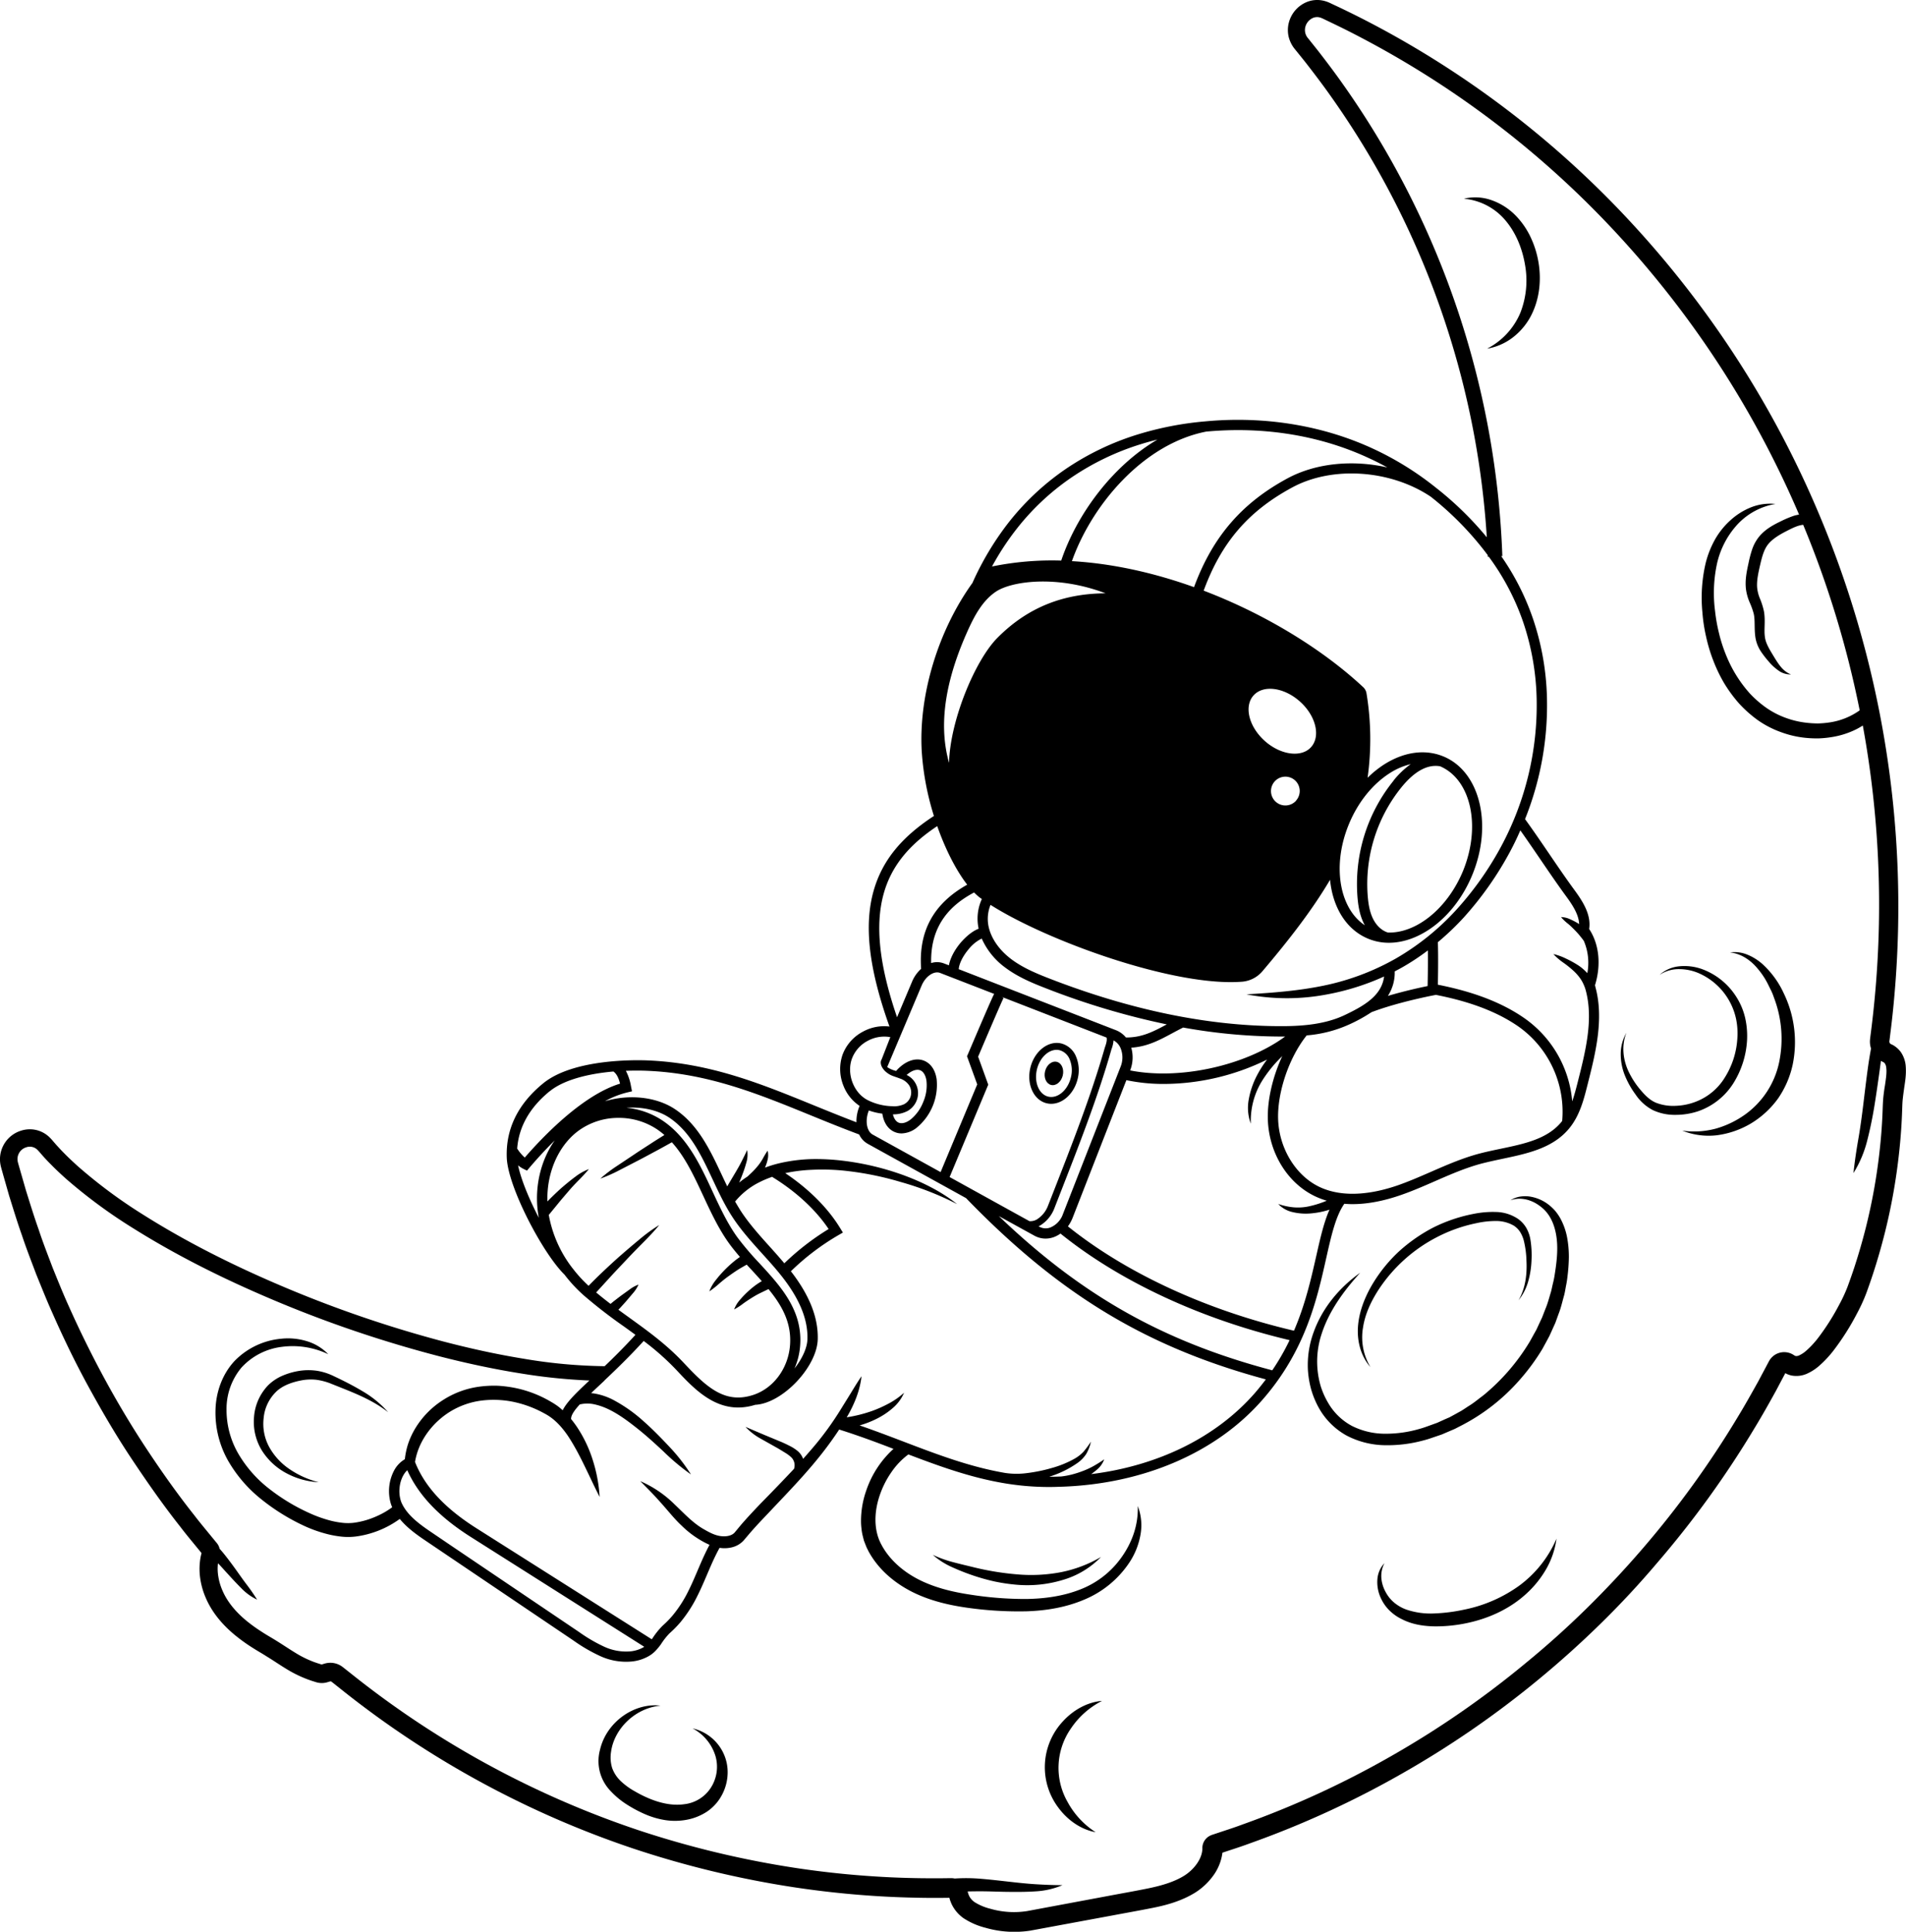 <svg xmlns="http://www.w3.org/2000/svg" viewBox="0 0 1084.43 1099.04"><title>Asset 5</title><g id="Layer_2" data-name="Layer 2"><g id="Layer_1-2" data-name="Layer 1"><path d="M595.43,627.67a11.08,11.08,0,0,0,2.67.32c6.54,0,12.92-5.72,15-14a20.1,20.1,0,0,0-.83-12.75,12.5,12.5,0,0,0-8.36-7.56c-7.39-1.85-15.31,4.28-17.64,13.64S588,625.83,595.43,627.67ZM590,608.29c1.61-6.46,6.37-11,11.14-11a7.09,7.09,0,0,1,1.77.22,8.69,8.69,0,0,1,5.73,5.32,16.17,16.17,0,0,1,.62,10.26c-1.81,7.28-7.6,12.11-12.91,10.8S588.22,615.57,590,608.29Z"/><path d="M598,617.26c2.77.69,5.75-1.69,6.65-5.32s-.61-7.13-3.38-7.82-5.75,1.69-6.66,5.32S595.25,616.57,598,617.26Z"/><path d="M887.86,693.36a26.7,26.7,0,0,0-3.29-4.75,27.3,27.3,0,0,0-4.29-3.84,23.3,23.3,0,0,0-10.43-4.09,19.29,19.29,0,0,0-5.53.2,16.27,16.27,0,0,0-5,2,16.56,16.56,0,0,1,5.12-.89,18.21,18.21,0,0,1,5,.73,21.58,21.58,0,0,1,4.56,2,27.37,27.37,0,0,1,4,2.94c4.82,4.43,7,10.85,7.72,17.35s-.07,13.37-1.15,20.08a47.63,47.63,0,0,1-1,5c-.41,1.65-.7,3.32-1.17,5-1,3.23-1.81,6.55-3.16,9.68l-1.84,4.75-2.16,4.62-1.07,2.31-1.24,2.23-2.47,4.46a118.15,118.15,0,0,1-26.54,30.76c-2.73,2-5.32,4.25-8.24,6-1.43.92-2.83,1.89-4.28,2.78l-4.48,2.47-2.24,1.22-2.33,1-4.65,2.11-4.8,1.73c-1.61.59-3.21,1.17-4.84,1.61a68.87,68.87,0,0,1-19.92,2.88,42.07,42.07,0,0,1-19-4.47,34.38,34.38,0,0,1-13.69-13.45,44.62,44.62,0,0,1-4-9.05,49.16,49.16,0,0,1-1.86-9.8,49.82,49.82,0,0,1,2.31-19.89c4.17-13,12.5-24.48,22-34.93-11.54,8.18-21.31,19.63-26.36,33.45a54.18,54.18,0,0,0-3.4,21.76,54.9,54.9,0,0,0,1.81,11,50.3,50.3,0,0,0,4.26,10.41,40.58,40.58,0,0,0,15.93,16,48.56,48.56,0,0,0,21.78,5.5,77.77,77.77,0,0,0,21.91-2.72c1.78-.44,3.51-1,5.24-1.61l5.19-1.76,5-2.14,2.52-1.08,2.43-1.26a112.47,112.47,0,0,0,34.45-26.64,120.64,120.64,0,0,0,12.95-17.66l2.62-4.82,1.3-2.42,1.13-2.5,2.26-5,1.87-5.17c1.35-3.4,2.12-7,3.13-10.51.47-1.77.72-3.59,1.07-5.39a54.55,54.55,0,0,0,.85-5.42,99.69,99.69,0,0,0,.78-10.95,60.85,60.85,0,0,0-1-11.14A36.91,36.91,0,0,0,887.86,693.36Z"/><path d="M394.06,983.34a26.59,26.59,0,0,1,13,15.69,22,22,0,0,1-2.77,18.29,20.74,20.74,0,0,1-15.08,9.17c-6.2.87-12.62-.41-18.86-2.86a68.17,68.17,0,0,1-9.17-4.49,38.7,38.7,0,0,1-7.95-5.77,19.32,19.32,0,0,1-4.94-7.49,20.34,20.34,0,0,1-.62-9.25c1.72-12.84,13.47-24.84,28.12-26.23-14.74-1.76-30.65,9.08-34.4,25.05a24.51,24.51,0,0,0,6,23.51,46.69,46.69,0,0,0,9.22,7.66,74.43,74.43,0,0,0,10.25,5.48,47.16,47.16,0,0,0,11.5,3.4,36.41,36.41,0,0,0,12.36-.18,31.44,31.44,0,0,0,11.68-4.73,26.24,26.24,0,0,0,8.41-9.5,27.41,27.41,0,0,0,3.18-11.94,25.32,25.32,0,0,0-2.48-11.87A25.66,25.66,0,0,0,394.06,983.34Z"/><path d="M870.77,134.77a44.79,44.79,0,0,0-9.2-12.9,35.61,35.61,0,0,0-13.47-8.16,27.5,27.5,0,0,0-15.2-.65,34.94,34.94,0,0,1,24.18,13c5.76,7.06,9.19,15.95,10.66,25A50.39,50.39,0,0,1,865,178a40.79,40.79,0,0,1-18.9,20.37,33.11,33.11,0,0,0,14-5.91,37.24,37.24,0,0,0,10.4-11.76c5.21-9.35,6.57-20.46,4.93-30.84A54.28,54.28,0,0,0,870.77,134.77Z"/><path d="M1081.42,598.47a14.36,14.36,0,0,0-3.43-3.28,9.42,9.42,0,0,0-1.31-.78l-.79-.37a1,1,0,0,1-.28-.16,1.65,1.65,0,0,1-.63-1.12,1.93,1.93,0,0,1,0-.34s0-.32.07-.55l.09-.73.36-2.95q1.5-11.76,2.48-23.58a574.88,574.88,0,0,0-45.52-277.94A568.33,568.33,0,0,0,929.64,128.34,548.41,548.41,0,0,0,780.09,13.22q-10.5-5.5-21.25-10.51l-1.33-.63-.67-.32c-.21-.1-.45-.21-.79-.35A17,17,0,0,0,752.13.23a15.85,15.85,0,0,0-8.35.81A17.37,17.37,0,0,0,733.3,12.85a16.77,16.77,0,0,0-.08,8.21,17.73,17.73,0,0,0,3.65,7.08c2.41,3,4.89,6,7.26,9.09,4.75,6.12,9.41,12.32,13.86,18.67a486.78,486.78,0,0,1,87.94,249.79,187.8,187.8,0,0,0-26.61-26.36c-.57-.47-1.15-.91-1.72-1.37h0l-.11-.08a173.9,173.9,0,0,0-36.66-22.77c-27.68-12.74-58.58-17.75-88.82-15.87-2.19.14-4.38.32-6.57.52h0a184.16,184.16,0,0,0-38.15,7.43,153.47,153.47,0,0,0-41.06,19.72,146.17,146.17,0,0,0-33.12,31.32,166.13,166.13,0,0,0-19.84,33.43c-19.67,27.36-30.78,64.22-28.81,96.25a155.51,155.51,0,0,0,6.9,36.32c-18.66,12.18-29.35,25.47-34.2,42.2-5.74,19.85-2.89,44.6,8.91,77.6a25,25,0,0,0-15.1,2.91,24.53,24.53,0,0,0-11.6,13.13,25.17,25.17,0,0,0,.42,17.41,24.4,24.4,0,0,0,9.3,11.71l-.06.14a22,22,0,0,0-1.75,9.18c-8.39-3.2-16.48-6.49-24.33-9.69-30.25-12.34-58.83-24-94.36-25.51-6.91-.29-42.28-1-59.5,13-14.4,11.73-21.38,26-20.76,42.35.63,16.63,20.49,54.45,32.84,66.51a82.34,82.34,0,0,0,11,11.84,282.21,282.21,0,0,0,22.56,17.48c2.3,1.65,4.57,3.29,6.81,4.94-6.39,7-12.36,12.91-17.63,17.94v-.1A294.6,294.6,0,0,1,297.81,773c-15.3-2.49-30.48-5.84-45.52-9.77a678.56,678.56,0,0,1-88.31-30c-28.68-12-56.69-25.82-82.85-42.36a284.44,284.44,0,0,1-37-27.5c-2.83-2.56-5.61-5.17-8.24-7.89-1.34-1.34-2.59-2.75-3.88-4.14l-1.85-2.13a26.09,26.09,0,0,0-2.48-2.62,16,16,0,0,0-7.45-3.77,16.22,16.22,0,0,0-8.31.48A17,17,0,0,0,.31,662.81c.3,1.45.57,2.24.83,3.21l.8,2.86,3.25,11.39c2.36,7.54,4.65,15.1,7.3,22.55,2.48,7.5,5.38,14.85,8.15,22.25,3,7.32,5.89,14.66,9.14,21.86,6.36,14.46,13.26,28.69,20.86,42.54S66.23,817,75,830.15s17.81,26.13,27.62,38.52c2.38,3.15,4.89,6.2,7.4,9.25l3.76,4.59.88,1.07-.23,1c-.12.56-.28,1.12-.36,1.69a33.29,33.29,0,0,0-.43,3.42,36.94,36.94,0,0,0,.09,6.82,43,43,0,0,0,3.46,12.83c3.52,8.13,9.33,14.88,15.7,20.27a96.78,96.78,0,0,0,10,7.35c1.72,1.11,3.46,2.17,5.19,3.19s3.25,2,4.87,3c3.23,2,6.47,4.23,10,6.37a69.17,69.17,0,0,0,11.33,5.64c1,.41,2,.73,3,1.09l1.51.47.74.24c.29.08.4.13,1,.28a11,11,0,0,0,5.61-.13l1.46-.43.28-.08.12,0a.93.93,0,0,1,.43.07c.2.1,0,0,1.09.81l4.64,3.69a543.36,543.36,0,0,0,165.77,90.41,553.83,553.83,0,0,0,92.16,22.2q23.47,3.54,47.19,5c7.9.5,15.81.78,23.72.92,4,.09,7.91.08,11.86.08l5.3-.06.08.34a16.9,16.9,0,0,0,.62,1.86,18.84,18.84,0,0,0,1.81,3.62,20.64,20.64,0,0,0,5.51,5.76,40.75,40.75,0,0,0,12.42,5.45,59.39,59.39,0,0,0,25.67,1.64l46.36-8.57c7.74-1.46,15.31-2.79,23.2-4.36s16.15-3.82,23.88-8.51a37,37,0,0,0,10.18-9.31,28.23,28.23,0,0,0,5.6-13.42c0-.05,0-.1,0-.16l4.35-1.44c3.77-1.22,7.52-2.48,11.23-3.85a538.8,538.8,0,0,0,86.22-39.51,545.29,545.29,0,0,0,78.11-53.79q18.32-15.1,35.3-31.73T943,889a554.41,554.41,0,0,0,55.49-76.88c4.11-6.76,8-13.67,11.81-20.58l5.46-10.3c.32.17.66.34,1,.51a13.82,13.82,0,0,0,2.5.82,14.85,14.85,0,0,0,9.24-1.22,27.28,27.28,0,0,0,6.2-4,61,61,0,0,0,8.84-9.46,142.68,142.68,0,0,0,13.05-20.69,96.89,96.89,0,0,0,5.2-11.33q2.06-5.61,3.92-11.29,3.7-11.36,6.62-22.94a336.22,336.22,0,0,0,8.3-47q1.27-11.88,1.64-23.82c.08-2.11.11-3.66.31-5.5s.43-3.65.71-5.56c.51-3.87,1.37-7.86,1-13A16.29,16.29,0,0,0,1081.42,598.47Zm-235.21-283,.26.37c0,.3,0,.61,0,.92l.6,0a138,138,0,0,1,19.62,37.37,145.7,145.7,0,0,1,7.59,43.14A169.83,169.83,0,0,1,853.85,482a181.65,181.65,0,0,1-25.5,35.87,144.29,144.29,0,0,1-34.08,27.41,140.09,140.09,0,0,1-40.92,15.43c-14.4,3-29.12,4.13-44.16,5a121.16,121.16,0,0,0,45.16.17,140.64,140.64,0,0,0,33.14-10.32c-1.36,10.89-11.26,16.62-22.27,21.88-11.92,5.71-25.78,6.45-37.75,6.37-40.55-.18-84.27-9.23-129.94-26.91-7.5-2.9-15.37-6.14-22-11.08-7-5.24-11.64-11.91-13.09-18.78a21.18,21.18,0,0,1,1.12-12.23c32.6,20.72,105.06,46.86,143.4,43.69a17,17,0,0,0,11.43-6.08c15.07-17.77,28.17-34.62,38.35-51.88a57,57,0,0,0,1.1,6.86c3,13,10.34,22.43,20.61,26.67a30.71,30.71,0,0,0,11.78,2.3c18.21,0,37.77-15.15,47.42-38.56,11.8-28.59,4.43-58.85-16.42-67.45-10.27-4.24-22.15-2.68-33.43,4.38a58,58,0,0,0-9.7,7.76,159.46,159.46,0,0,0-.61-47.95,6.1,6.1,0,0,0-1.85-3.56c-22.48-21-54.9-41.27-90.81-54.95,10.11-27.51,25.45-45.28,50.55-58.8,22.75-12.26,55.79-10,78.69,5.37.5.41,1,.81,1.53,1.22A178.63,178.63,0,0,1,846.21,315.51ZM898,525.44a37.93,37.93,0,0,0-4.68-2.45,12.32,12.32,0,0,0-5.17-1.22,27,27,0,0,0,3.72,3.58c1.27,1,2.46,2.17,3.6,3.31s2.25,2.32,3.26,3.56c.83,1,1.61,2,2.39,3.06a31.68,31.68,0,0,1,2,18.39,26.43,26.43,0,0,0-5.48-4.66,61.43,61.43,0,0,0-6.72-3.67,32.73,32.73,0,0,0-7.12-2.54,35,35,0,0,0,5.71,4.92,56.42,56.42,0,0,1,5.63,4.51,26.86,26.86,0,0,1,4.42,5.14,23.53,23.53,0,0,1,2.53,5.6c4.66,16.64.09,34.83-4.37,52.43l-.08.32c-.89,3.53-1.86,7.26-3.12,10.89a64.27,64.27,0,0,0-27.3-47.39c-16-11.13-35-16.17-49.14-19,.11-5.38.28-16.36,0-24.17A154.29,154.29,0,0,0,832.8,522,189.76,189.76,0,0,0,859,484.82c2.18-4.05,4.18-8.19,6-12.4,3.74,5.26,7.64,11,11.45,16.57,4.86,7.13,9.89,14.5,14.55,20.85,3.6,4.91,7.31,10.49,7.45,15.92ZM723.86,779.62c-61.69-16.32-108.12-42.31-155.57-87.74L588.48,703a13.13,13.13,0,0,0,6.41,1.67,13.78,13.78,0,0,0,4.73-.85,16.1,16.1,0,0,0,3.75-2c33.78,27.24,79.86,48.67,130.36,60.64A132.77,132.77,0,0,1,723.86,779.62ZM494.34,631.78a34.48,34.48,0,0,0,7.67,1.81v0c.78,5.2,3.29,8.92,7.09,10.48a10,10,0,0,0,3.87.77,14.49,14.49,0,0,0,8.55-3.21A31.67,31.67,0,0,0,532.91,614c-.77-5.2-3.28-8.92-7.08-10.49-5.11-2.11-11.21.35-16,5.81l-.45-.14a16,16,0,0,1-3.3-1.29,13.33,13.33,0,0,1-1.3-.8l19.59-46.38c2.21-5.24,7-8.53,10.52-7.17l30.74,11.92c-1.32,2.6-4.67,10.23-15,34.47l-.45,1L556,616.94l-20.84,49.91-38.6-21.33C493,643.6,492.07,637.34,494.34,631.78Zm26.06-16.24a11.06,11.06,0,0,0-3.31-3.26,12.09,12.09,0,0,0-1.26-.7c2.15-1.9,4.36-2.93,6.19-2.93a4.27,4.27,0,0,1,1.58.29c1.79.74,3.07,2.9,3.52,5.94A23.9,23.9,0,0,1,525.26,627h0A24,24,0,0,1,518,637c-2.46,1.83-4.9,2.46-6.69,1.72-1.54-.63-2.71-2.33-3.29-4.73a17.49,17.49,0,0,0,8.34-1.91,11.77,11.77,0,0,0,5.64-7.43A11.47,11.47,0,0,0,520.4,615.54ZM643,609a20.24,20.24,0,0,0,.64-12.94c9-.59,15.72-4.13,23.25-8.18,2-1.07,4.08-2.18,6.27-3.28a317.66,317.66,0,0,0,54.3,5.12h3.73C708.46,606.34,671.19,614.58,643,609Zm-2.37-18.71a13.93,13.93,0,0,0-5.7-4.17L545.47,551.4c.22-3.08,2.28-7.34,5.52-11.21a22,22,0,0,1,7.57-6.21A41.31,41.31,0,0,0,572,550.53c7.21,5.39,15.5,8.82,23.38,11.86a428.07,428.07,0,0,0,68.47,20.42C656.05,587,649.68,590.31,640.61,590.26ZM604.77,690.72a12.76,12.76,0,0,1-7.14,7.63,7.51,7.51,0,0,1-6.32-.44l-.42-.23c.29-.14.58-.26.85-.42a19.73,19.73,0,0,0,8.13-9.77l2.62-6.72c11.29-28.87,22-56.15,29.76-83.39,0-.18.13-.41.23-.69a18.22,18.22,0,0,0,1.08-4.78,8.94,8.94,0,0,1,4,4.41,14,14,0,0,1,0,10.59Zm-47-179.85.86.61a26.84,26.84,0,0,0-1.85,16.79.5.5,0,0,0,0,.13c-4.72,1.78-8.89,6.39-10.27,8-3.59,4.29-5.87,8.8-6.62,12.8L537,548.1a11,11,0,0,0-7.21-.18c-.55-22.6,12.31-33.74,24.43-40.16A29.64,29.64,0,0,0,557.73,510.87Zm4.5,106.23-5.76-15.92c5.32-12.53,13.59-31.83,14.46-33.39l-1-.62,59.6,23.13c.33,1.09.08,2.69-.76,5.11-.13.36-.23.67-.3.9-7.75,27.06-18.38,54.25-29.63,83l-2.63,6.72a15.75,15.75,0,0,1-6.45,7.82,7.34,7.34,0,0,1-4.09.91l-45.42-25.1Zm174,140c-49.87-11.67-95.35-32.66-128.67-59.37a21.91,21.91,0,0,0,2.67-4.86l30.59-78.33a103,103,0,0,0,21.36,2.15,133.74,133.74,0,0,0,58.69-13.86,62.37,62.37,0,0,0-5.91,9.34,46.86,46.86,0,0,0-4.51,13.33,25.91,25.91,0,0,0,1.16,13.79,44.37,44.37,0,0,1,1.55-13.2,43.08,43.08,0,0,1,5.34-11.9,74.52,74.52,0,0,1,8.09-10.37c.95-1,1.95-2,2.93-3-5.45,11.75-8.64,25.22-8.2,36.51.74,18.76,11.18,35.7,26.6,43.15a44.58,44.58,0,0,0,6.91,2.64c-.66.26-1.32.54-2,.79a55.69,55.69,0,0,1-8.35,2.46,29.11,29.11,0,0,1-8.59.51,36.33,36.33,0,0,1-8.67-1.9,15.86,15.86,0,0,0,8.2,4.63,32.37,32.37,0,0,0,9.57.8,48.25,48.25,0,0,0,9.39-1.59c.69-.18,1.36-.4,2-.6-3.2,7.23-5.25,16.23-7.5,26.24C746,727.28,742.75,741.93,736.22,757.08Zm14.23-81.92c-13.29-6.42-22.65-21.74-23.29-38.11-.61-15.48,6.19-35.43,16.24-48a72.74,72.74,0,0,0,24.35-6.29,88.93,88.93,0,0,0,12.49-6.9c15.18-5.79,35.17-9.57,35.37-9.61l1.33-.25c13.6,2.69,31.84,7.51,46.93,18a59.38,59.38,0,0,1,24.89,53.7c-.13.17-.24.35-.37.51-8,9.79-21,12.5-34.76,15.37-4.08.85-8.31,1.74-12.34,2.81-9.45,2.54-18.48,6.48-27.22,10.3-6,2.61-12.18,5.31-18.38,7.5C783.24,678.6,765.28,682.32,750.45,675.16Zm43.08-122.55c1.26-.66,2.51-1.32,3.74-2a133.14,133.14,0,0,0,15.07-9.91c.1,7.42-.05,16.17-.14,20.28-4.14.84-13.16,2.8-22.6,5.6A24.47,24.47,0,0,0,793.53,552.61Zm-74-131.11c-9.06-8.1-11.91-19.68-6.37-25.86s17.35-4.63,26.4,3.47S751.48,418.79,746,425,728.59,429.61,719.54,421.5Zm17.85,34a8.19,8.19,0,1,1-.64-11.56A8.18,8.18,0,0,1,737.39,455.49Zm52.36,75.07c-3.43-1-6.52-3.77-8.5-7.67-2.12-4.18-2.76-9-3.09-12.78a87.67,87.67,0,0,1,19.24-62.32c7.44-9.12,14.81-13.09,21.9-11.86,17.64,7.53,23.47,34.21,13,59.68C823.41,517.06,805.75,531,789.75,530.56Zm3.11-86.47a93.58,93.58,0,0,0-20.53,66.52c.37,4.28,1.12,9.85,3.7,14.93.15.3.32.57.48.86-6.27-4.15-10.82-11.17-13-20.3-2.67-11.43-1.28-24.65,3.91-37.22S781,446,790.93,439.73a38.81,38.81,0,0,1,11.72-5A49.42,49.42,0,0,0,792.86,444.09ZM686.34,245.54c2-.18,4-.34,6-.46,29.38-1.83,59.29,3,86,15.34q5.6,2.55,11,5.53c-19.49-4.45-40.51-2.57-56.73,6.16-26.11,14.07-42.7,33.31-53.26,61.94-22.46-8.06-46.13-13.45-69.48-14.79C621.13,287.36,650.38,252.54,686.34,245.54ZM577.73,301.8a139.67,139.67,0,0,1,31.79-30.07,147.58,147.58,0,0,1,39.5-19c3.15-1,6.33-1.86,9.53-2.65-26.08,15.28-46.14,43.14-54.76,68.86a170.22,170.22,0,0,0-39.38,3.36A153.52,153.52,0,0,1,577.73,301.8Zm-27.1,56.95c3.8-8.42,8.36-17,16-22.14,8.77-5.89,34.33-9.69,62.41.95-22.8.11-43.6,7.15-61.67,25.45-12.58,12.75-26.83,46.85-27.4,71C532.9,409.12,540,382.33,550.63,358.75ZM533.24,470c4.78,13.59,10.92,25.41,17.06,33.32-19.15,10.73-27.75,26.47-26.22,47.89a20.17,20.17,0,0,0-5.15,7.28l-8.55,20.25C489.52,518,502.81,490.28,533.24,470ZM484.81,602.05a19,19,0,0,1,8.93-9.91,19.68,19.68,0,0,1,12.81-2.08l-4.9,12.57h0a3.68,3.68,0,0,0-.54,2.07,5.78,5.78,0,0,0,.58,2.16,9.83,9.83,0,0,0,2.82,3.34,12.45,12.45,0,0,0,3.81,2.08c1.26.46,2.5.85,3.65,1.31a10.1,10.1,0,0,1,5.32,3.94,7.69,7.69,0,0,1,.86,6.06,7.53,7.53,0,0,1-3.82,4.66,13.51,13.51,0,0,1-6.6,1.11,32.6,32.6,0,0,1-14.07-3.48C485.39,621.63,481.56,610.48,484.81,602.05Zm-172,18.78c8.14-6.63,22.3-10,36.21-11.21,1.72,1.29,2.84,3.3,3.77,6.9C331.52,623,309,646.57,298.57,658.57a24.43,24.43,0,0,1-4.15-4.85l-.17-.23C295.16,641.09,301.36,630.12,312.76,620.83ZM430.18,673.6a57.41,57.41,0,0,1,9.38-4.13l-.11.19c13.44,8.23,24.7,18.65,32,29.58a144.15,144.15,0,0,0-25.2,19.49c-2.7-3.21-5.49-6.36-8.23-9.39-5.9-6.55-12-13.31-16.78-20.74-1-1.62-2-3.3-3-5A42.51,42.51,0,0,1,430.18,673.6Zm-13.87,18.16c5,7.83,11.3,14.78,17.37,21.5,3.42,3.79,7,7.72,10.2,11.72,10.75,13.29,15.83,25.33,15.52,36.81-.13,5.25-3.09,11.35-7.36,16.79a40.18,40.18,0,0,0,3.23-13.29c1.36-19.92-11.11-33.48-23.18-46.58A170.59,170.59,0,0,1,419.57,704c-5.67-7.84-10-17.15-14.18-26.15-7-15.13-14.32-30.78-28.29-40.23a44.73,44.73,0,0,0-20.72-7.38c9.09-.62,18,1.34,24.48,5.67,11.86,8,18,21.09,24.55,35C408.7,677.94,412.1,685.19,416.31,691.76ZM294.77,663a16.33,16.33,0,0,0,3,2l2.06,1,1.49-1.76c3.26-3.83,8.27-9.47,14.3-15.42-7.55,10.7-11.27,24.92-9.77,39.2.17,1.61.42,3.22.71,4.82C301.06,682.22,296.4,671,294.77,663Zm63.36,86.71c-2.08-1.5-4.18-3-6.28-4.56.42-.46.86-.89,1.28-1.35,1.2-1.36,2.45-2.68,3.62-4.07l3.54-4.17a19.44,19.44,0,0,0,3-4.71,19.38,19.38,0,0,0-4.92,2.67l-4.44,3.2c-1.48,1.07-2.89,2.2-4.34,3.3-.76.58-1.49,1.21-2.23,1.81-2.75-2.08-5.48-4.26-8.17-6.51l7.86-8.61c3.05-3.35,6.19-6.6,9.29-9.91s6.27-6.55,9.47-9.77,6.35-6.49,9.27-10.07A91.49,91.49,0,0,0,364,705q-5.28,4.37-10.44,8.87c-3.46,3-6.79,6.11-10.12,9.23q-4.38,4.13-8.57,8.44a77,77,0,0,1-9.24-10.17h0l-.1-.1A69.6,69.6,0,0,1,312.2,691l.12.11,5.46-6.67c1.8-2.23,3.7-4.38,5.55-6.56s3.81-4.29,5.83-6.32,4-4.1,5.9-6.43a30.44,30.44,0,0,0-7.71,4.34c-2.36,1.75-4.65,3.61-6.89,5.52s-4.35,3.94-6.47,6c-.86.84-1.7,1.69-2.53,2.55-.51-16,6-31.35,17.26-39.92A38.43,38.43,0,0,1,352,636a39.06,39.06,0,0,1,21.85,6.52,44,44,0,0,1,4.17,3.22c-2.49,1.55-5,3.1-7.44,4.7-3.28,2.15-6.59,4.23-9.83,6.43l-9.78,6.52a82.4,82.4,0,0,0-9.4,7.16,84.38,84.38,0,0,0,10.81-4.77l10.44-5.4c3.49-1.78,6.91-3.68,10.37-5.51,3-1.62,6.06-3.3,9.07-5,7.53,8.32,12.58,19.17,17.85,30.49,4.3,9.25,8.75,18.81,14.75,27.11,1.89,2.62,4,5.16,6.13,7.65-1.26.88-2.5,1.79-3.68,2.78a66.41,66.41,0,0,0-5.38,5,65.36,65.36,0,0,0-4.76,5.5,22.54,22.54,0,0,0-3.6,6.32,55.09,55.09,0,0,0,5.62-4.42c1.75-1.52,3.58-3,5.44-4.32s3.74-2.67,5.69-3.86c1.5-.91,3-1.77,4.53-2.62q1.49,1.64,3,3.24c1.89,2.06,3.76,4.1,5.57,6.15a42.31,42.31,0,0,0-3.58,2.34,50.11,50.11,0,0,0-4.76,4,50.72,50.72,0,0,0-4.22,4.46,17,17,0,0,0-3.16,5.29,36.08,36.08,0,0,0,5.06-3.27c1.57-1.16,3.19-2.22,4.82-3.24s3.28-2,5-2.82,3.11-1.52,4.68-2.23c7.56,9.26,13.11,19,12.25,31.6-.91,13.38-9.4,24.9-21.12,28.66-15.9,5.1-26.27-4.3-39.21-18.14C379.42,765.07,368.6,757.26,358.13,749.72Zm-14.25,35.82v-.12c6.35-6,14-13.33,22.35-22.49a147.28,147.28,0,0,1,18.6,16.49c9.07,9.71,20,21.37,35.15,21.37a32.66,32.66,0,0,0,9.71-1.54c15.33-.73,35.15-21.42,35.57-37.3.33-12.34-4.68-25-15.28-38.68a138,138,0,0,1,27-20.52l2.59-1.5L478,698.7c-6.93-11.41-17.92-22.37-31.23-31.26a88.2,88.2,0,0,1,15.26-1.91,124.57,124.57,0,0,1,16.94.37,176.74,176.74,0,0,1,33.51,6.58,171.84,171.84,0,0,1,32.07,12.57c-9.12-7.25-19.78-12.52-30.76-16.55a155.27,155.27,0,0,0-34.24-8.13,127.87,127.87,0,0,0-17.74-.92,92.8,92.8,0,0,0-17.8,2.22,67.35,67.35,0,0,0-8.77,2.64,25.65,25.65,0,0,0,1.44-4.28,11,11,0,0,0,.07-5.37,42.79,42.79,0,0,0-2.66,4.38,28.81,28.81,0,0,1-2.69,4,39.67,39.67,0,0,1-3.18,3.55c-.94.93-1.91,1.84-2.88,2.75a49.1,49.1,0,0,0-4.79,3.48c.57-1.35,1.14-2.71,1.67-4.11.88-2.27,1.68-4.6,2.34-7a15.57,15.57,0,0,0,.53-7.43c-1,2.29-2.07,4.33-3.12,6.44s-2.24,4.14-3.44,6.19l-3.67,6.17c-.37.62-.72,1.27-1.08,1.9q-1.59-3.27-3.11-6.53c-6.58-14-13.38-28.52-26.59-37.37-10.43-7-25.95-8.75-39.9-4.55a51.24,51.24,0,0,1,12.65-5l2.75-.65-.55-2.77a29.39,29.39,0,0,0-2.94-8.89c4.26-.17,8.39-.17,12.19,0,34.51,1.47,62.63,12.94,92.4,25.08,9,3.68,18.36,7.49,28.15,11.14a11.68,11.68,0,0,0,4.81,5.27l56,30.94c52.9,54.71,102.62,84.82,170.57,103.13-2,2.64-4.07,5.28-6.36,7.9-22,25.13-55,41.28-93,46,1.07-.76,2.11-1.56,3.1-2.42a13.77,13.77,0,0,0,4.3-6c-2,1.42-3.93,2.6-5.92,3.74a45.06,45.06,0,0,1-6.18,2.88,56.3,56.3,0,0,1-6.46,2.06,45.48,45.48,0,0,1-6,1.09c-2.2.08-4.4.15-6.62.15H597c.84-.28,1.68-.56,2.52-.87a56.4,56.4,0,0,0,13.2-6.76,18.84,18.84,0,0,0,5.35-5.43,23.81,23.81,0,0,0,2.62-6.92,54.77,54.77,0,0,1-4.22,5.73,21.75,21.75,0,0,1-5.36,4.12,58.44,58.44,0,0,1-12.93,5.21,87.66,87.66,0,0,1-13.72,2.81,44,44,0,0,1-12.57-.06c-20.08-3.44-38.59-10.49-57.87-17.85-8.07-3.08-16.36-6.23-24.95-9.2a54.36,54.36,0,0,0,9.24-3.54,42.56,42.56,0,0,0,9.41-6.14,23.74,23.74,0,0,0,6.66-8.92,42.2,42.2,0,0,1-8.65,6.1,70,70,0,0,1-9.44,4.24,78.48,78.48,0,0,1-14.55,3.65c.23-.4.48-.78.71-1.18,3.84-6.82,6.86-14.26,7.71-22.17-2.26,3.28-4.24,6.56-6.22,9.82l-6,9.68A175,175,0,0,1,464.7,821c-2.52,3.06-5.11,6-7.75,9a10.89,10.89,0,0,0-3-4.37,24.39,24.39,0,0,0-5-3.18q-2.46-1.27-5-2.32L434,816l-9.85-4.2a34.83,34.83,0,0,0,8.61,6.68l9.36,5.26c1.53.88,3,1.79,4.49,2.71a20.33,20.33,0,0,1,3.79,2.86,6.42,6.42,0,0,1,1.37,6.34c-6,6.41-12.09,12.7-18.27,19-2.7,2.77-5.34,5.61-8,8.49-1.31,1.45-2.61,2.91-3.9,4.4L418,871.88c-1.62,1.83-4.59,2.44-7.78,2.08s-6.24-1.89-9.46-3.75c-6.35-3.51-11.34-9-17-14.37a63.42,63.42,0,0,0-19.46-13.16c2.75,2.82,5.48,5.51,8.08,8.3s5.08,5.61,7.57,8.51,5,5.85,8,8.62a54.05,54.05,0,0,0,9.61,7.53,46.61,46.61,0,0,0,6.13,3.26c-4.7,8.72-7.82,17.87-12,26.19A70,70,0,0,1,382.77,919a53.52,53.52,0,0,1-5.72,5.86,43.33,43.33,0,0,0-5.77,7.16c-.15.22-.31.41-.46.62L270.9,869.36C253,858,241.61,845.71,236.13,831.76c1.94-12,10-22.56,20.25-28.81a45.13,45.13,0,0,1,17.24-6.07,55.93,55.93,0,0,1,18.55.7,63,63,0,0,1,17.58,6.58c5.39,2.77,9.58,7.26,13.19,12.49,7.08,10.57,12,22.86,18.22,35a84.14,84.14,0,0,0-3.63-20.08,74,74,0,0,0-8.67-18.83,59.09,59.09,0,0,0-3.93-5.38c-.09-2.11,1.74-4.86,4.92-8.32a18.37,18.37,0,0,1,7.89-.16,36.37,36.37,0,0,1,8.68,3c5.71,2.77,11,6.72,16.15,10.8s10.11,8.61,15,13.18a126.85,126.85,0,0,0,15.56,13,103.76,103.76,0,0,0-12.52-16c-4.63-4.92-9.36-9.79-14.5-14.31a85.23,85.23,0,0,0-17-12,35.76,35.76,0,0,0-10.28-3.61,23.14,23.14,0,0,0-2.52-.33c1.45-1.39,3-2.84,4.66-4.39l2.79-2.62ZM229.51,857c-.34-.53-.59-1.12-.89-1.68a14.59,14.59,0,0,1-.62-1.64,18.49,18.49,0,0,1-.65-7.33c.36-3.8,1.92-7.63,4.38-9.9,6.27,14.11,18.09,26.54,36,37.9l98.8,62.55c-.15.1-.28.21-.44.3a18.59,18.59,0,0,1-7,2.27,29.54,29.54,0,0,1-15.25-2.57,89.63,89.63,0,0,1-14.36-8.38l-14.25-9.62-57-38.48L244,870.77c-4.65-3.19-9.06-6.53-12.33-10.61A26.8,26.8,0,0,1,229.51,857Zm466,194.66c0-.1,0-.16,0,0Zm376.82-433.5c-.29,2-.58,4-.79,6.08s-.3,4.42-.37,6.22q-.37,11.55-1.61,23a325.52,325.52,0,0,1-8.1,45.43q-2.84,11.19-6.43,22.17c-1.21,3.66-2.49,7.29-3.81,10.9a85,85,0,0,1-4.62,10,133.14,133.14,0,0,1-12,19,51,51,0,0,1-7.15,7.69,16.53,16.53,0,0,1-3.61,2.38,3.71,3.71,0,0,1-2.17.46,1.68,1.68,0,0,1-.29-.1,3.8,3.8,0,0,1-.58-.31s-.26-.19-.88-.55a9.62,9.62,0,0,0-1.57-.7,9.8,9.8,0,0,0-11.9,4.66l-.72,1.35-5.46,10.26c-3.78,6.77-7.56,13.53-11.6,20.15a543.08,543.08,0,0,1-54.47,75.23q-15.18,17.6-31.79,33.9t-34.59,31a533.87,533.87,0,0,1-76.39,52.77,526,526,0,0,1-84.34,38.8c-3.63,1.36-7.3,2.59-11,3.8l-5.51,1.83-.69.23a9.55,9.55,0,0,0-1.79.77,7.86,7.86,0,0,0-4,6.44l0,.81a8.24,8.24,0,0,1-.07,1c-.59,5.39-5,11.08-10.47,14.44-5.7,3.49-12.8,5.55-20.19,7.07s-15.32,2.89-23,4.35l-46,8.59a48.2,48.2,0,0,1-20.85-1.31,30.54,30.54,0,0,1-9.05-3.8,9.79,9.79,0,0,1-2.58-2.65,8.23,8.23,0,0,1-.8-1.63,7.46,7.46,0,0,1-.31-.91l-.23-.87c2.44-.07,4.91-.09,7.4-.09,5.09,0,10.24.27,15.44.32s10.45.07,15.71-.28a45.2,45.2,0,0,0,15.4-3.54c-5.29,0-10.34-.21-15.43-.53s-10.17-.88-15.29-1.46-10.29-1.18-15.53-1.61a97,97,0,0,0-15.07-.16h0a9.72,9.72,0,0,0-1.79-.21h-.91l-5.83.07c-3.88,0-7.75,0-11.62-.06-7.75-.12-15.5-.39-23.23-.87q-23.2-1.38-46.23-4.82a543,543,0,0,1-90.34-21.62,532.53,532.53,0,0,1-162.64-88.39l-4.56-3.61c-.44-.34-.58-.48-1.45-1.12a11.38,11.38,0,0,0-7.67-2.07,10.07,10.07,0,0,0-1.34.2c-.4.08-1,.25-1.14.3l-1.35.4a.58.58,0,0,1-.2,0l-2.38-.75c-.85-.3-1.72-.57-2.54-.91a58.84,58.84,0,0,1-9.67-4.81c-3.18-1.93-6.43-4.12-9.83-6.26-1.69-1.07-3.42-2.11-5.16-3.14s-3.24-1.94-4.82-3a85.53,85.53,0,0,1-8.92-6.53c-5.55-4.7-10.18-10.18-12.91-16.47A32.76,32.76,0,0,1,124,895.4a25.23,25.23,0,0,1-.08-4.91c0-.37.09-.73.14-1.09,1.9,2,3.76,4.12,5.69,6.21,2.42,2.68,4.92,5.36,7.52,7.95a30.91,30.91,0,0,0,9,6.52,106,106,0,0,0-6.21-8.94c-2.15-2.85-4.19-5.81-6.31-8.75s-4.31-5.87-6.64-8.75c-.7-.85-1.43-1.69-2.17-2.51a7.57,7.57,0,0,0-1.06-2.53,12.09,12.09,0,0,0-.81-1.05l-.46-.56-.93-1.13-3.69-4.5c-2.47-3-4.94-6-7.29-9.07-9.65-12.15-18.61-24.83-27.17-37.77S67,798.22,59.6,784.6,45.31,757,39,742.85c-3.2-7.07-6.08-14.28-9-21.47-2.74-7.26-5.59-14.48-8-21.85-2.61-7.31-4.88-14.74-7.2-22.14L11.58,666.2l-.8-2.8c-.26-.91-.58-2-.67-2.47a7,7,0,0,1,4.82-8.19A6.12,6.12,0,0,1,21.11,654c.65.56,2.27,2.52,3.55,3.95s2.74,3,4.18,4.41c2.82,2.9,5.77,5.64,8.75,8.31A293.67,293.67,0,0,0,76,698.94c26.87,16.83,55.34,30.67,84.46,42.73a686.07,686.07,0,0,0,89.62,30c15.28,3.92,30.72,7.26,46.35,9.74a319.89,319.89,0,0,0,38.92,4c-7.5,7-12.9,12.27-15.2,16.94-.66-.59-1.34-1.17-2-1.73a40.11,40.11,0,0,0-4.59-3.05,66,66,0,0,0-19.72-7.76,69.77,69.77,0,0,0-10.6-1.41,62.27,62.27,0,0,0-10.74.55,50.3,50.3,0,0,0-20.23,7.44A49.44,49.44,0,0,0,237,811.48a44.79,44.79,0,0,0-4.72,9.72,43.3,43.3,0,0,0-1.94,9,16.2,16.2,0,0,0-6,6.21,25.19,25.19,0,0,0-2,19,19.52,19.52,0,0,0,.8,2.12,45.18,45.18,0,0,1-9.33,5.31,46,46,0,0,1-12.38,3.5,28,28,0,0,1-6.13.08,49,49,0,0,1-6.43-1.08A72.18,72.18,0,0,1,176.39,861a111.08,111.08,0,0,1-23.18-13.94,70,70,0,0,1-17.57-19.92A49.56,49.56,0,0,1,128.89,802a36.6,36.6,0,0,1,8.55-24,37.22,37.22,0,0,1,22.91-11.73,47,47,0,0,1,26.4,4.18A28.06,28.06,0,0,0,174.44,763a36.55,36.55,0,0,0-14.64-1.33,42.3,42.3,0,0,0-26.4,12.69c-6.93,7.48-10.48,17.56-10.78,27.51a55.62,55.62,0,0,0,6.89,28.7,76.94,76.94,0,0,0,19,22.28,118.11,118.11,0,0,0,24.64,15.31,76.17,76.17,0,0,0,14,4.86,59.07,59.07,0,0,0,7.41,1.25,35.84,35.84,0,0,0,7.89-.1,54.77,54.77,0,0,0,25-10c3.88,4.71,8.63,8.23,13.28,11.43L255,885.24l57,38.48,14.26,9.62a94.45,94.45,0,0,0,15.32,8.9,35.29,35.29,0,0,0,18.27,3,24.3,24.3,0,0,0,9.22-3,16.92,16.92,0,0,0,4-3.15,34.07,34.07,0,0,0,3-3.66,38.93,38.93,0,0,1,4.94-6.25,59.72,59.72,0,0,0,6.28-6.43,76,76,0,0,0,9.61-15c4.59-9.18,7.81-18.74,12.52-27.14a17.9,17.9,0,0,0,6.93-.26,13.36,13.36,0,0,0,6.62-3.77l3.84-4.52c1.24-1.42,2.5-2.84,3.79-4.24,2.57-2.81,5.23-5.56,7.87-8.36,10.55-11.18,21.44-22.33,30.91-34.78q4.23-5.53,8.08-11.37c10.73,3.37,21,7.18,30.89,11a56.54,56.54,0,0,0-15.54,23.85,52.07,52.07,0,0,0-2.93,17.16,35.37,35.37,0,0,0,.28,4.46,27.54,27.54,0,0,0,.8,4.45l.56,2.21c.25.72.55,1.43.83,2.15s.54,1.45.87,2.12l1,2c5.69,10.42,15,18.11,25.12,23.14s21.27,7.54,32.1,9a207.69,207.69,0,0,0,32.75,1.87c11-.37,22.2-2.19,32.58-6.59a57.07,57.07,0,0,0,25.83-21.21,41.46,41.46,0,0,0,6.26-15.65,30.31,30.31,0,0,0-1.52-16.43c.36,10.92-3.29,20.77-9.18,29.07a51.39,51.39,0,0,1-23.75,18.46c-9.56,3.75-20,5.17-30.4,5.35a201.31,201.31,0,0,1-31.5-2.41c-10.38-1.53-20.58-4-29.61-8.56s-16.89-11.37-21.45-20c-4.47-8.25-4.14-18.63-.93-28a52.35,52.35,0,0,1,6.72-13.28,42,42,0,0,1,9.58-10c17.54,6.68,34.63,12.87,53.12,16.14h0A154.65,154.65,0,0,0,596.09,846h1c2.31,0,4.6-.08,6.89-.16v0l.16,0c46.57-1.64,87.83-19.38,114.09-49.4,24.53-28,31.09-57.28,36.36-80.78,2.87-12.78,5.39-23.85,10.27-30.79,1.53.12,3.07.2,4.65.2,8.54,0,17.93-1.79,28.08-5.37,6.41-2.25,12.7-5,18.79-7.66,8.53-3.73,17.36-7.58,26.39-10,3.87-1,8-1.9,12-2.74,14.15-3,28.78-6,38.09-17.39,6-7.29,8.31-16.58,10.38-24.78l.08-.32c4.43-17.48,9.4-37.2,4.37-55.35h0a.78.78,0,0,1,0-.14c-.08-.26-.13-.52-.21-.78,3.6-11.64,2.37-23.41-3.32-32,1.24-8.2-3.67-15.76-8.42-22.24-4.6-6.27-9.6-13.6-14.43-20.69-4.55-6.68-9.23-13.53-13.63-19.59a173.88,173.88,0,0,0,12.47-69,151.06,151.06,0,0,0-7.9-44.86,143.16,143.16,0,0,0-18.13-35.76l.65,0a495.66,495.66,0,0,0-89-266.07c-4.51-6.5-9.23-12.85-14.06-19.11-2.39-3.15-4.91-6.2-7.36-9.31a7.11,7.11,0,0,1-1.65-6.66,7.67,7.67,0,0,1,4.52-5.14,6.21,6.21,0,0,1,3.2-.29,7.41,7.41,0,0,1,1.68.53,5,5,0,0,1,.56.25l.65.31,1.31.63c7,3.33,14,6.78,20.82,10.41a539.19,539.19,0,0,1,146.6,113.25,557.82,557.82,0,0,1,100.7,155.58c.29.66.56,1.32.84,2a19.9,19.9,0,0,0-3.11.72,57.55,57.55,0,0,0-7,2.95c-4.35,2.09-9.13,4.58-12.72,9a24,24,0,0,0-3.9,7.24,65.75,65.75,0,0,0-1.93,7.28c-1,4.64-2.18,9.71-1.55,15.2a28.59,28.59,0,0,0,2.16,7.67,42.6,42.6,0,0,1,2.23,6.21c.94,3.91.18,8.74,1.07,14.07a20.28,20.28,0,0,0,3,7.45,55.29,55.29,0,0,0,4.53,5.85,28.79,28.79,0,0,0,5.52,5.08,11.55,11.55,0,0,0,7.11,2.2c-4.6-1.79-7-5.72-9.43-9.63-2.45-4.09-5-7.88-5.42-11.81-.61-4.1.41-8.9-.52-14.39a40.61,40.61,0,0,0-2.29-7.31,21.65,21.65,0,0,1-1.58-6.07c-.36-4,.62-8.43,1.67-13s2.16-8.82,4.55-11.81,6.21-5.34,10.32-7.45c3.43-1.78,6.72-3.4,9.65-3.64a562.49,562.49,0,0,1,32.14,105.55,39.32,39.32,0,0,1-17.54,6.93,53.27,53.27,0,0,1-6.19.52,56.25,56.25,0,0,1-6.22-.36,50.1,50.1,0,0,1-12.13-2.82,48,48,0,0,1-11-5.68,60.85,60.85,0,0,1-9.48-8.26,73.83,73.83,0,0,1-13.42-21.64,84.34,84.34,0,0,1-4-12.32,95.33,95.33,0,0,1-2.3-12.82,79.21,79.21,0,0,1,.85-25.82,48.71,48.71,0,0,1,11.09-22.62,38.09,38.09,0,0,1,22.43-12.53,29.4,29.4,0,0,0-13.67,1.82A38.52,38.52,0,0,0,984.54,296a43.57,43.57,0,0,0-8.92,11.18,54.69,54.69,0,0,0-5.2,13.3,86.29,86.29,0,0,0-1.82,28,93.14,93.14,0,0,0,2.12,13.87,91.78,91.78,0,0,0,4.07,13.49,85.46,85.46,0,0,0,6.15,12.8,80.56,80.56,0,0,0,8.47,11.55,69.57,69.57,0,0,0,10.8,9.6,55.41,55.41,0,0,0,13,6.72,56.57,56.57,0,0,0,14.17,3.28,65.45,65.45,0,0,0,7.28.31,59.37,59.37,0,0,0,7.29-.71,48,48,0,0,0,14-4.39,40.81,40.81,0,0,0,3.9-2.23A565.14,565.14,0,0,1,1067,563.67q-1,11.6-2.47,23.14l-.37,2.88-.19,1.63a12.46,12.46,0,0,0,.57,5.23c-.14.74-.28,1.48-.41,2.22q-.87,4.93-1.53,9.87c-.9,6.57-1.66,13.13-2.46,19.66s-1.66,13-2.78,19.46-2.11,12.88-2.82,19.64a64.63,64.63,0,0,0,7.84-18.56c1.66-6.49,3-13.05,4.07-19.62s2-13.13,2.91-19.66l.8-6a10.48,10.48,0,0,0,1,.55l.46.21h0a3.32,3.32,0,0,1,.81.75,5.41,5.41,0,0,1,.79,2.69C1073.56,610.45,1072.94,614.25,1072.37,618.12Z"/><path d="M609.45,983.18A46.86,46.86,0,0,1,627,967.7c-8.36.67-16.42,5.22-22.3,11.68a38.25,38.25,0,0,0-2.4,49.24c5.22,7,12.81,12.31,21.07,13.78a47,47,0,0,1-15.91-17.11,39.08,39.08,0,0,1,2-42.11Z"/><path d="M864.14,902.31a80.77,80.77,0,0,1-30.94,13.43,97,97,0,0,1-16.9,2.19,43,43,0,0,1-16.18-2.2,23.29,23.29,0,0,1-6.85-3.91,20.16,20.16,0,0,1-5-6.25,19.76,19.76,0,0,1-2.35-7.9,15.8,15.8,0,0,1,1.78-8.36,15,15,0,0,0-3.93,8.27,21.29,21.29,0,0,0,1,9.48,24.13,24.13,0,0,0,5,8.4,26.46,26.46,0,0,0,8,5.83c5.9,3,12.43,3.92,18.68,4a84.63,84.63,0,0,0,18.49-1.94c12.1-2.58,23.89-7.93,33.16-16.35a58,58,0,0,0,11.66-14.4,47.47,47.47,0,0,0,5.82-17.21A65,65,0,0,1,864.14,902.31Z"/><path d="M1002.94,548.65a30.15,30.15,0,0,0-8.69-5.49,19.16,19.16,0,0,0-9.93-1.3c6.62.76,12,4.66,15.9,9.46a43.06,43.06,0,0,1,5.22,7.74c.73,1.38,1.39,2.82,2.1,4.21s1.28,2.86,1.78,4.35a65.54,65.54,0,0,1,3,36.41,48.92,48.92,0,0,1-19.36,30,53.71,53.71,0,0,1-16.73,8.08,47.68,47.68,0,0,1-19.09,1.14,40.2,40.2,0,0,0,19.81,2.62,50.74,50.74,0,0,0,19.36-6.76,52.32,52.32,0,0,0,15.31-14.13,53.94,53.94,0,0,0,8.33-19.23,63.53,63.53,0,0,0-5-40.47A51.66,51.66,0,0,0,1002.94,548.65Z"/><path d="M579,895.74a158.87,158.87,0,0,1-24.37-3.91c-4-1-8.14-1.93-12.14-3a67.86,67.86,0,0,1-11.79-4.24,43,43,0,0,0,10.79,6.93,127.87,127.87,0,0,0,11.89,4.73,117.48,117.48,0,0,0,12.38,3.48,103.25,103.25,0,0,0,12.81,1.89,69.74,69.74,0,0,0,25.84-2.66,49.38,49.38,0,0,0,22-13.14,72.83,72.83,0,0,1-23.1,8.71A90.37,90.37,0,0,1,579,895.74Z"/><path d="M170.73,779.87a39.93,39.93,0,0,0-9.52,2.61,26.5,26.5,0,0,0-8.58,5.58,29.1,29.1,0,0,0-8.11,18.28,31.07,31.07,0,0,0,4.62,19.11,37,37,0,0,0,14.18,12.91,43.43,43.43,0,0,0,18,4.92,51.63,51.63,0,0,1-16.5-7.38,36.72,36.72,0,0,1-11.71-12.74A27.66,27.66,0,0,1,150,806.85a23.88,23.88,0,0,1,6.7-14.62c3.65-3.83,9.28-5.84,14.86-6.9A28.91,28.91,0,0,1,180,785a35,35,0,0,1,8.27,2.19c11.3,4.58,22.87,8.61,32.58,16.28a58.74,58.74,0,0,0-14.35-11.82c-5.36-3.23-10.84-6-16.46-8.66a34.14,34.14,0,0,0-9.34-3.05A33.59,33.59,0,0,0,170.73,779.87Z"/><path d="M779.72,777.77a32.75,32.75,0,0,1-4.22-22.48c1.14-7.63,4.49-14.73,8.64-21.23a88,88,0,0,1,34-30.51,85.81,85.81,0,0,1,21.71-7.61,50.64,50.64,0,0,1,11.23-1.27,20,20,0,0,1,10.14,2.6,12,12,0,0,1,3.57,3.5,17.87,17.87,0,0,1,2.14,4.87,53.57,53.57,0,0,1,1.55,11.41c.42,7.75-.49,15.77-4.51,22.73a30.33,30.33,0,0,0,5.5-10.7,51.06,51.06,0,0,0,1.89-12,55.76,55.76,0,0,0-.7-12.3,20.15,20.15,0,0,0-2.26-6.18,16.6,16.6,0,0,0-4.6-5.06,23.26,23.26,0,0,0-12.5-4,54.82,54.82,0,0,0-12.49,1,88.46,88.46,0,0,0-23.31,7.83,92,92,0,0,0-20.12,14.13,85.33,85.33,0,0,0-15.18,19.25c-4,7.08-7.06,15-7.59,23.28S774.36,771.74,779.72,777.77Z"/><path d="M986.3,616.16A51.64,51.64,0,0,0,994,591.73a46.89,46.89,0,0,0-1.14-12.87,38.29,38.29,0,0,0-5.1-11.91A38.81,38.81,0,0,0,968,551.22a29.66,29.66,0,0,0-12.52-1.47,19.59,19.59,0,0,0-11.26,4.89,19.79,19.79,0,0,1,11.35-3.27,28.23,28.23,0,0,1,11.4,2.52A36.77,36.77,0,0,1,987.81,580a40.73,40.73,0,0,1,.62,11.41A46.8,46.8,0,0,1,981.37,613a33.39,33.39,0,0,1-17.07,14,35.05,35.05,0,0,1-11.09,2.15,26.92,26.92,0,0,1-10.93-1.73c-3.32-1.34-6.07-4-8.62-7a47.79,47.79,0,0,1-6.57-9.77c-3.56-6.93-4.79-15.41-1.73-23.06a24,24,0,0,0-3.24,11.87,32.42,32.42,0,0,0,2.34,12.35,50,50,0,0,0,6.18,11,26.69,26.69,0,0,0,9.74,8.76,29.22,29.22,0,0,0,12.89,2.71,40.63,40.63,0,0,0,12.87-2.05A38.67,38.67,0,0,0,986.3,616.16Z"/></g></g></svg>